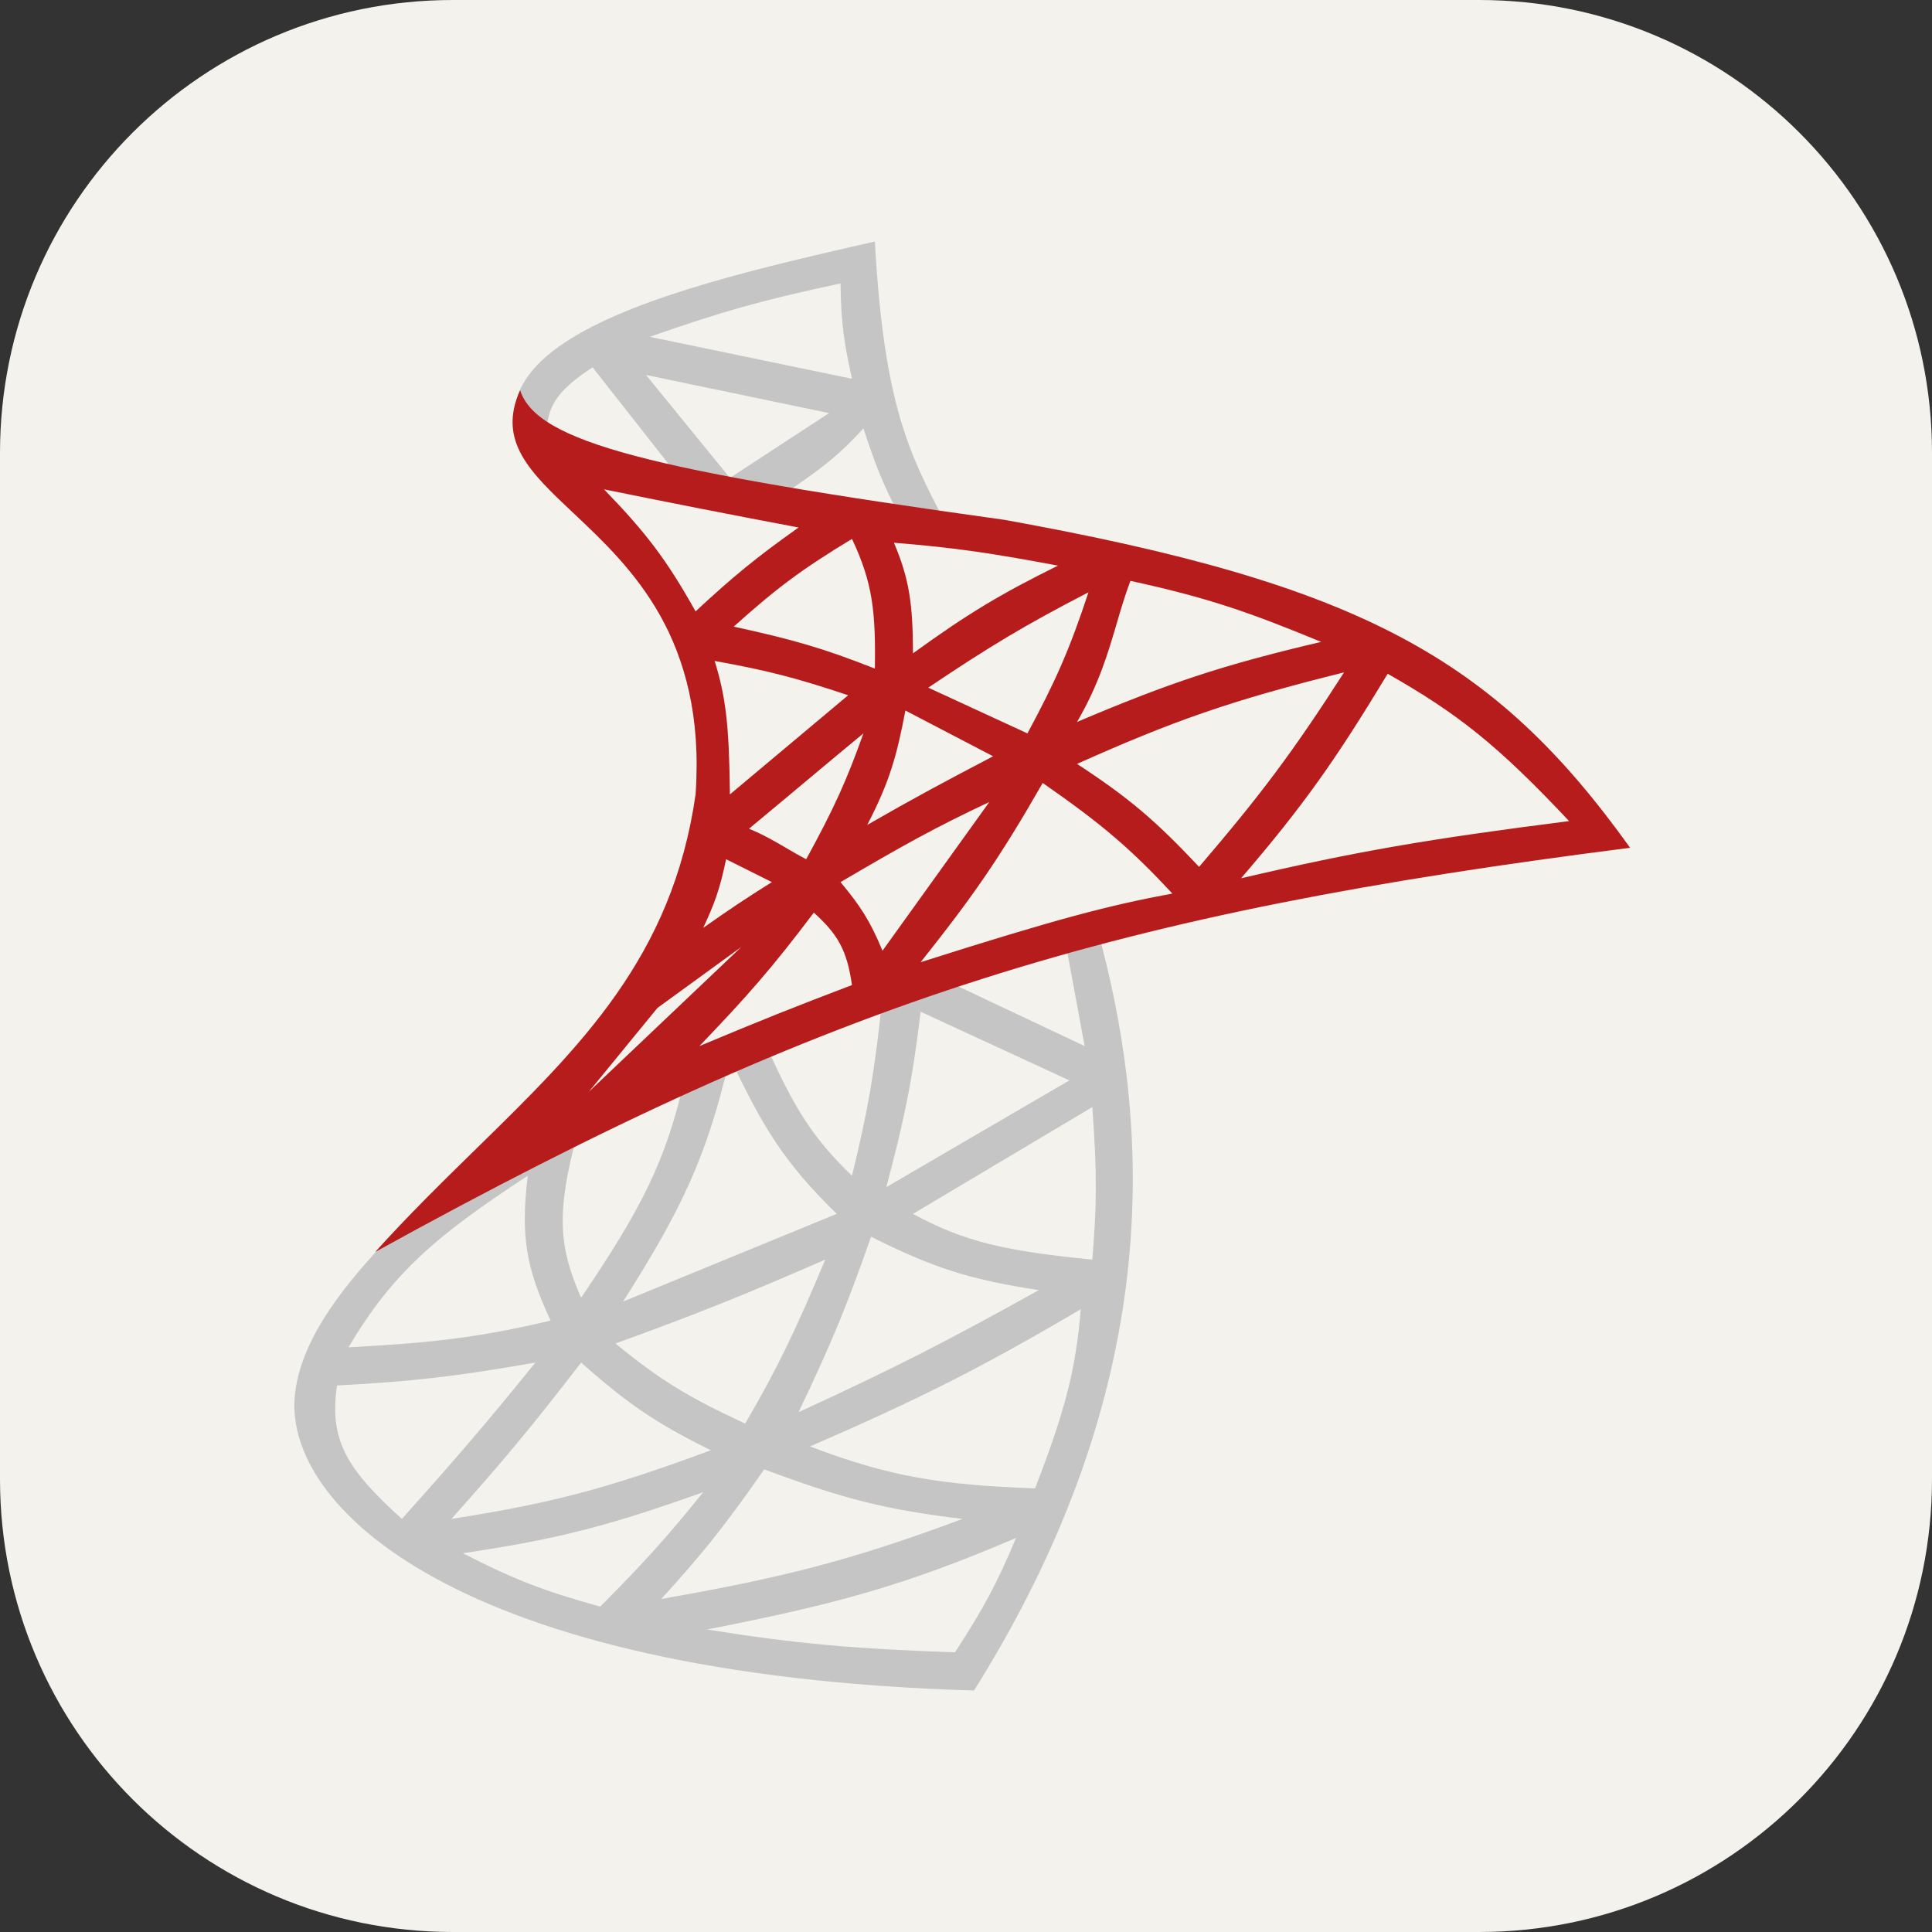 <svg width="256" height="256" viewBox="0 0 256 256" fill="none" xmlns="http://www.w3.org/2000/svg">
<rect x="0" y="0" width="256" height="256" fill="#333333" stroke="none"/>
<g clip-path="url(#clip0_134_47)">
<path d="M196 0H60C26.863 0 0 26.863 0 60V196C0 229.137 26.863 256 60 256H196C229.137 256 256 229.137 256 196V60C256 26.863 229.137 0 196 0Z" fill="#F4F2ED"/>
<path fill-rule="evenodd" clip-rule="evenodd" d="M129.065 224C60.326 221.979 37.29 199.406 39.098 184.589C40.303 174.709 49.926 165.355 60.688 154.894C74.141 141.817 89.373 127.011 92.169 107.284C94.65 84.25 80.543 71.41 78.522 69.895C49.712 47.158 87.114 38.568 115.924 32C117.128 53.668 120.484 60.1 125.137 69.018L125.331 69.389L119.131 68.253C116.952 64.06 115.924 61.413 114.407 56.758C110.93 60.614 108.167 62.556 103.875 65.456L72.962 59.789L89.136 80L94.19 95.158V110.821L87.114 129.011L70.94 149.221L84.587 144.674L107.837 135.074L115.797 132.573L101.772 139.116C105.272 146.718 107.513 150.624 112.891 155.789C115.002 147.191 115.905 142.023 116.916 132.221L143.217 123.958L145.947 125.131C152.378 149.852 154.351 183.693 129.065 224ZM116.916 132.221C116.922 132.162 116.928 132.102 116.935 132.042L115.797 132.573L116.916 132.221ZM103.875 65.456C103.682 65.586 103.487 65.718 103.288 65.853L119.462 68.884C119.349 68.67 119.239 68.46 119.131 68.253L103.875 65.456ZM111.375 37.558C111.429 42.766 111.852 45.483 112.891 50.19L86.103 44.632C95.323 41.392 100.802 39.805 111.375 37.558ZM78.521 48.674L89.641 62.821L72.456 58.779C72.159 53.98 73.71 51.839 78.521 48.674ZM141.196 124.968L143.723 138.611L125.527 130.021L141.196 124.968ZM117.44 157.305C119.756 148.558 120.857 143.534 121.989 134.063L141.701 143.158L117.44 157.305ZM82.565 172.463C90.262 160.327 93.678 153.322 96.717 140.126C101.076 149.401 103.984 154.126 110.869 160.842L82.565 172.463ZM77.005 171.958C74.055 165.274 73.649 160.713 76.5 150.232L90.652 143.158C88.205 153.984 84.854 160.342 77.005 171.958ZM46.174 178.526C52.036 168.673 57.67 163.818 69.929 155.789C68.988 163.746 69.658 167.904 72.962 174.989C63.398 177.231 57.443 177.922 46.174 178.526ZM44.657 183.579C43.575 190.893 46.023 194.716 53.25 201.263C60.529 193.136 64.435 188.592 70.94 180.547C60.401 182.389 54.632 183.066 44.657 183.579ZM77.005 180.547C70.172 189.424 66.425 193.859 59.82 201.263C72.829 199.228 80.327 197.31 94.19 192.168C87.077 188.655 83.297 186.141 77.005 180.547ZM61.337 205.811C74.244 203.913 81.164 202.004 93.179 197.726C88.461 203.561 85.518 206.877 79.532 212.884C72.289 210.87 68.288 209.394 61.337 205.811ZM126.538 218.947C113.053 218.454 105.814 217.85 93.684 215.916C110.747 212.567 119.86 210.107 134.625 203.789C132.09 209.869 130.293 213.16 126.538 218.947ZM87.619 211.874C92.712 206.266 95.646 202.765 101.266 194.695C111.425 198.492 117.171 200.03 127.549 201.263C112.855 206.73 104.065 208.98 87.619 211.874ZM137.152 197.221C124.467 196.748 117.861 195.653 107.331 191.663C121.724 185.4 129.61 181.482 143.217 173.474C142.515 181.447 141.266 186.571 137.152 197.221ZM105.815 187.116C109.819 178.696 111.98 173.757 115.418 163.874C123.718 168.036 128.604 169.568 137.657 170.947C125.359 177.78 118.396 181.354 105.815 187.116ZM109.353 166.905C105.32 176.502 103.001 181.336 98.739 188.632C91.439 185.249 87.624 183.003 81.554 178.021C92.51 174.053 98.585 171.597 109.353 166.905ZM144.734 166.905C133.313 165.773 127.846 164.591 120.978 160.842L144.734 146.695C145.39 155.508 145.327 159.844 144.734 166.905ZM96.717 63.326L109.858 54.737L85.598 49.684L96.717 63.326Z" fill="#C5C5C5"/>
<path fill-rule="evenodd" clip-rule="evenodd" d="M49.712 165.895C110.93 132.099 147.535 121.05 216 112.337C197.979 87.163 180.272 77.396 133.109 68.884C86.096 62.346 71.136 58.592 68.918 51.705C65.865 58.464 70.246 62.588 76.01 68.016C83.606 75.167 93.605 84.581 92.168 105.263C89.094 126.779 76.959 138.654 63.098 152.217C58.73 156.491 54.192 160.932 49.712 165.895ZM92.168 81.01C88.314 74.141 85.623 70.611 80.038 64.842C89.923 66.839 95.556 67.956 105.815 69.895C100.216 73.868 97.236 76.312 92.168 81.01ZM94.695 87.579C96.171 92.337 96.625 96.138 96.717 105.263L112.386 92.126C105.377 89.775 101.509 88.81 94.695 87.579ZM164.446 116.379C179.694 112.807 189.27 111.172 207.913 108.8C198.345 98.617 193.097 94.533 183.876 89.276C176.992 100.664 172.79 106.66 164.446 116.379ZM106.826 113.853C105.876 113.36 105.011 112.853 104.15 112.349C102.651 111.471 101.161 110.598 99.244 109.811C102.679 106.96 105.23 104.826 107.446 102.971C109.93 100.893 111.993 99.167 114.407 97.179C112.167 103.467 110.506 107.117 106.826 113.853ZM116.935 125.979C115.276 121.976 113.997 120.043 111.375 116.884C119.5 112.11 123.916 109.634 131.087 106.274L116.935 125.979ZM121.989 127.495C128.806 118.933 132.398 113.806 138.163 103.747C146.185 109.321 149.867 112.529 155.348 118.4C146.872 119.968 139.951 121.789 121.989 127.495ZM119.967 94.147C118.847 100.119 117.853 103.644 114.913 109.305C121.208 105.692 124.872 103.729 131.592 100.211L119.967 94.147ZM97.223 83.032C102.762 78.053 106.154 75.478 112.891 71.41C115.632 77.181 116.046 81.093 115.924 88.59C109.184 85.928 105.059 84.733 97.223 83.032ZM120.978 86.568C120.947 80.115 120.527 76.799 118.451 71.916C126.645 72.574 131.445 73.312 140.185 74.947C132.582 78.72 128.369 81.222 120.978 86.568ZM123 91.116L136.141 97.179C139.911 90.174 141.711 86.092 144.228 78.484C135.854 82.813 131.213 85.599 123 91.116ZM149.788 76.968C149.087 78.811 148.544 80.66 147.984 82.567C146.822 86.526 145.585 90.736 142.712 95.663C154.858 90.51 161.917 88.139 175.06 85.053C165.551 81.132 160.088 79.206 149.788 76.968ZM142.712 101.221C149.653 105.761 153.161 108.774 158.886 114.863C167.005 105.377 171.24 99.76 178.092 89.095C163.064 92.825 155.398 95.543 142.712 101.221ZM87.114 133.558L78.016 144.674L98.234 125.474L87.114 133.558ZM92.674 138.611C98.942 132.078 102.311 128.258 107.837 120.926C111.046 123.839 112.218 125.896 112.891 130.526C105.451 133.35 101.006 135.12 92.674 138.611ZM96.212 113.853C95.35 118.019 94.609 119.863 93.179 122.947C96.79 120.407 98.791 119.068 102.277 116.884L96.212 113.853Z" fill="#B71C1C"/>
</g>
<defs>
<clipPath id="clip0_134_47">
<rect width="256" height="256" fill="white"/>
</clipPath>
</defs>
</svg>
